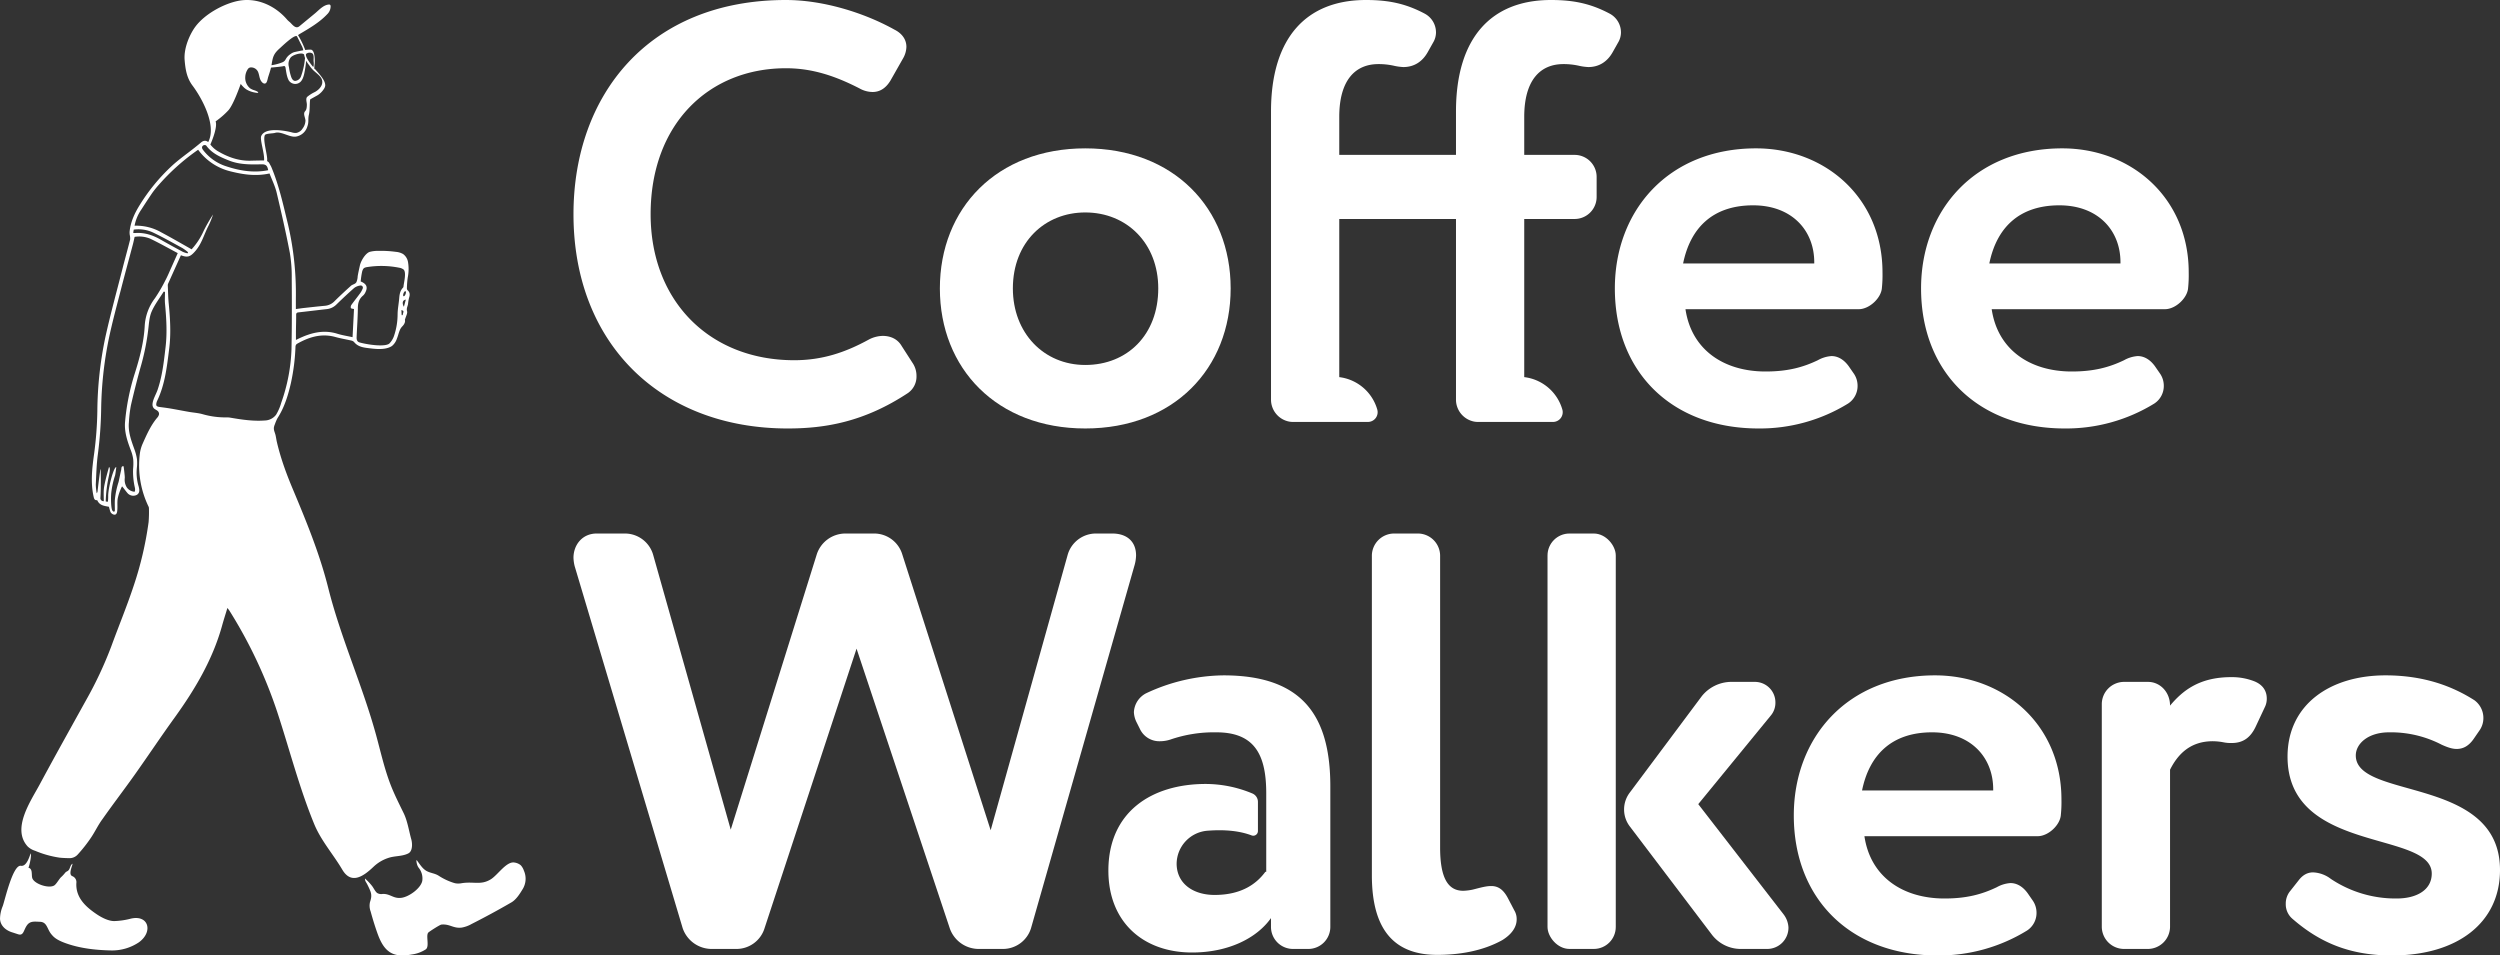 <svg id="レイヤー_1" data-name="レイヤー 1" xmlns="http://www.w3.org/2000/svg" viewBox="0 0 1274.97 487.278"><rect x="0" y="0" width="1274.97" height="487.278" fill="#333333" stroke="none"/><defs><style>.cls-1{fill:#ffffff;}</style></defs><title>combo</title><path class="cls-1" d="M459.833,176.446c-2.118-3.632-5.75-5.145-9.685-5.145a15.909,15.909,0,0,0-6.961,1.815c-12.106,6.66-23.908,10.593-38.133,10.593-43.281,0-73.242-30.265-73.242-74.452,0-46.003,29.66-74.452,69.006-74.452,13.92,0,25.725,4.237,37.528,10.29a13.788,13.788,0,0,0,6.658,1.817c3.632,0,6.658-1.817,9.08-5.75l6.355-11.198a12.558,12.558,0,0,0,1.817-6.053c0-3.935-2.422-6.961-6.053-8.777-15.738-8.778-36.621-15.133-55.384-15.133-69.914,0-108.351,48.424-108.351,109.257,0,65.979,44.491,109.258,109.258,109.258,19.066,0,39.043-3.33,61.439-18.16a10.196,10.196,0,0,0,4.237-8.475,11.785,11.785,0,0,0-2.118-6.96Z"/><path class="cls-1" d="M553.473,75.662c-45.094,0-74.15,30.568-74.15,71.426,0,40.859,29.056,71.427,74.15,71.427s74.15-30.568,74.15-71.427C627.623,106.23,598.567,75.662,553.473,75.662Zm0,110.468c-21.186,0-36.923-16.343-36.923-39.043,0-23.606,16.343-38.739,36.923-38.739,21.186,0,37.226,15.738,37.226,38.739C590.699,170.696,574.961,186.131,553.473,186.131Z"/><path class="cls-1" d="M895.586,75.662c-44.791,0-72.029,31.779-72.029,71.426,0,42.978,29.356,71.427,73.241,71.427a85.788,85.788,0,0,0,45.699-12.711,10.674,10.674,0,0,0,4.843-9.08,10.905,10.905,0,0,0-1.817-6.053l-2.722-3.935c-2.423-3.328-5.45-5.145-8.778-5.145a16.635,16.635,0,0,0-6.961,2.118c-7.565,3.632-15.435,5.751-26.633,5.751-21.488,0-37.831-11.198-40.858-31.779h88.375c5.447,0,11.5-5.75,11.802-10.895a63.219,63.219,0,0,0,.303-7.87C960.051,100.784,930.695,75.662,895.586,75.662Zm29.661,58.714H858.361c3.632-17.856,14.83-29.66,35.713-29.66,19.672,0,31.173,12.711,31.173,29.055Z"/><path class="cls-1" d="M1051.754,75.662c-44.793,0-72.031,31.779-72.031,71.426,0,42.978,29.356,71.427,73.241,71.427a85.793,85.793,0,0,0,45.701-12.711,10.674,10.674,0,0,0,4.843-9.08,10.917,10.917,0,0,0-1.817-6.053l-2.723-3.935c-2.422-3.328-5.448-5.145-8.777-5.145a16.629,16.629,0,0,0-6.961,2.118c-7.567,3.632-15.435,5.751-26.633,5.751-21.488,0-37.831-11.198-40.858-31.779h88.374c5.448,0,11.501-5.75,11.803-10.895a63.521,63.521,0,0,0,.302-7.87C1116.218,100.784,1086.861,75.662,1051.754,75.662Zm29.66,58.714h-66.886c3.632-17.856,14.83-29.66,35.713-29.66,19.673,0,31.173,12.711,31.173,29.055Z"/><path class="cls-1" d="M579.38,283.289c0-7.263-4.843-11.198-12.106-11.198h-8.475a14.983,14.983,0,0,0-14.223,10.593l-39.346,140.733-45.094-140.733a14.987,14.987,0,0,0-14.528-10.593H431.081a15.365,15.365,0,0,0-14.528,10.593L372.67,423.115l-39.648-140.431a14.988,14.988,0,0,0-14.225-10.593h-14.528c-7.263,0-11.803,5.751-11.803,12.41a20.392,20.392,0,0,0,.605,4.237l55.083,184.617a15.661,15.661,0,0,0,14.528,10.593h12.711a14.983,14.983,0,0,0,14.527-10.593l46.911-142.548,47.516,142.548a15.64,15.64,0,0,0,14.831,10.593H511.586a14.986,14.986,0,0,0,14.225-10.593l52.661-184.617A20.361,20.361,0,0,0,579.38,283.289Z"/><path class="cls-1" d="M623.975,344.425A95.008,95.008,0,0,0,584.63,353.505a11.44,11.44,0,0,0-6.356,9.685,12.669,12.669,0,0,0,1.212,4.843l1.815,3.632a10.912,10.912,0,0,0,10.29,6.355,17.102,17.102,0,0,0,5.448-.908,68.349,68.349,0,0,1,23.305-3.632c17.724,0,24.455,9.428,25.317,26.798.065,1.316.106,2.666.106,4.073v40.253h-.444c-4.315,5.863-11.842,11.803-25.887,11.803-10.814,0-19.243-5.665-19.368-15.811a17.052,17.052,0,0,1,15.947-16.953c8.865-.656,16.239.111,22.328,2.419a2.376,2.376,0,0,0,3.187-2.249V408.967a4.645,4.645,0,0,0-2.762-4.273,61.838,61.838,0,0,0-23.871-4.883c-27.541,0-49.634,14.225-49.634,44.188,0,26.33,17.856,41.766,42.674,41.766,18.461,0,32.988-7.265,40.251-17.555v4.54a11.231,11.231,0,0,0,11.198,11.198h7.87A11.231,11.231,0,0,0,678.452,472.75V401.021C678.452,365.006,664.227,344.425,623.975,344.425Z"/><path class="cls-1" d="M768.946,457.92c-2.422-4.54-5.145-6.053-8.475-6.053-2.723,0-5.75.908-9.382,1.817a26.571,26.571,0,0,1-4.843.605c-7.868,0-11.803-6.658-11.803-22.095V283.289a11.371,11.371,0,0,0-11.198-11.198H710.836a11.371,11.371,0,0,0-11.198,11.198V446.419c0,27.845,11.501,40.556,33.291,40.556,10.896,0,23.001-1.817,33.293-7.567,4.842-3.027,7.263-6.658,7.263-10.593a8.54,8.54,0,0,0-1.212-4.54Z"/><path class="cls-1" d="M866.093,410.101,903.016,365.006a10.082,10.082,0,0,0,2.422-6.658,10.457,10.457,0,0,0-10.29-10.593H882.436a19.454,19.454,0,0,0-14.528,7.263L831.289,404.048a14.241,14.241,0,0,0,0,17.555l41.765,55.083a18.498,18.498,0,0,0,14.528,7.263h13.62A10.847,10.847,0,0,0,912.096,473.053a11.994,11.994,0,0,0-2.422-6.658Z"/><rect class="cls-1" x="789.219" y="272.091" width="34.805" height="211.857" rx="11.198"/><path class="cls-1" d="M986.848,344.425c-44.793,0-72.032,31.779-72.032,71.426,0,42.978,29.358,71.427,73.242,71.427a85.796,85.796,0,0,0,45.701-12.711,10.673,10.673,0,0,0,4.842-9.08,10.915,10.915,0,0,0-1.815-6.053l-2.725-3.935c-2.42-3.328-5.447-5.145-8.777-5.145a16.635,16.635,0,0,0-6.961,2.118c-7.565,3.632-15.435,5.751-26.633,5.751-21.488,0-37.831-11.198-40.858-31.779h88.374c5.448,0,11.501-5.75,11.805-10.895a63.519,63.519,0,0,0,.302-7.87C1051.313,369.546,1021.956,344.425,986.848,344.425Zm29.66,58.714H949.622c3.632-17.856,14.83-29.66,35.713-29.66,19.672,0,31.173,12.711,31.173,29.055Z"/><path class="cls-1" d="M1149.674,347.452a31.366,31.366,0,0,0-11.805-2.118c-16.343,0-24.816,6.961-31.173,14.528,0-6.961-5.145-12.106-11.198-12.106h-12.408a11.371,11.371,0,0,0-11.198,11.198V472.75a11.371,11.371,0,0,0,11.198,11.198h12.408a11.371,11.371,0,0,0,11.198-11.198V392.548c3.935-7.87,10.29-14.528,21.791-14.528a30.559,30.559,0,0,1,5.75.605,18.588,18.588,0,0,0,3.935.303c5.75,0,9.685-2.723,12.408-8.777l4.54-9.685a9.678,9.678,0,0,0,.908-4.238C1156.029,352.597,1154.213,349.268,1149.674,347.452Z"/><path class="cls-1" d="M1201.426,385.283c0-6.052,6.355-11.803,16.948-11.803a56.186,56.186,0,0,1,26.936,6.356c2.723,1.21,5.145,2.118,7.567,2.118,3.328,0,6.052-1.513,8.473-4.843l3.33-4.842a10.919,10.919,0,0,0,1.815-6.053,11.174,11.174,0,0,0-4.54-9.08c-10.895-6.96-25.423-12.711-45.398-12.711-28.146,0-49.938,14.83-49.938,41.464,0,49.634,73.545,37.528,73.545,59.622,0,8.473-7.87,12.711-17.856,12.711a59.429,59.429,0,0,1-33.594-9.988,16.001,16.001,0,0,0-9.08-3.33c-2.723,0-5.145,1.212-7.263,3.935l-4.54,5.75a10.056,10.056,0,0,0-2.118,6.356,9.707,9.707,0,0,0,3.328,7.567c14.225,12.408,29.66,18.765,50.846,18.765,33.291,0,55.083-16.646,55.083-43.583C1274.97,395.574,1201.426,407.982,1201.426,385.283Z"/><path class="cls-1" d="M820.924,6.96c-9.685-5.145-18.461-6.96-29.963-6.96-30.265,0-48.424,19.066-48.424,56.898V78.992H683.006V59.623c0-18.765,8.173-26.936,19.975-26.936a35.597,35.597,0,0,1,8.172.908,26.967,26.967,0,0,0,4.541.605c5.447,0,9.683-2.723,12.408-7.567l2.723-4.842a10.202,10.202,0,0,0,1.513-5.145,10.849,10.849,0,0,0-5.75-9.686c-9.685-5.145-18.463-6.96-29.963-6.96-30.266,0-48.424,19.066-48.424,56.898V203.987a11.409,11.409,0,0,0,9.005,10.969l.011.002a10.681,10.681,0,0,0,2.182.227h38.223a4.965,4.965,0,0,0,4.771-6.325A23.053,23.053,0,0,0,683.006,192.334V111.679H742.537v92.309c0,.318.022.632.05.945a11.439,11.439,0,0,0,9.005,10.033l.011.002a10.698,10.698,0,0,0,2.132.219h38.272a4.965,4.965,0,0,0,4.77-6.327,23.053,23.053,0,0,0-19.436-16.532V111.679h25.725A11.231,11.231,0,0,0,814.264,100.48V90.19a11.231,11.231,0,0,0-11.198-11.198H777.341V59.623c0-18.765,8.172-26.936,19.976-26.936a35.606,35.606,0,0,1,8.172.908,26.918,26.918,0,0,0,4.538.605c5.448,0,9.686-2.723,12.408-7.567l2.725-4.842a10.202,10.202,0,0,0,1.513-5.145A10.849,10.849,0,0,0,820.924,6.96Z"/><path class="cls-1" d="M66.127,468.652a37.331,37.331,0,0,1-7.5,1.071c-3.094.169-6.755-1.756-9.325-3.485-5.657-3.803-10.777-8.54-10.354-15.936a3.278,3.278,0,0,0-2.077-3.483c-2.101-.867-.07-4.906.141-6.348-1.345.732-1.149,2.714-2.344,3.62-.312.236-.692.37-1.003.607a3.829,3.829,0,0,0-.401.357,18.244,18.244,0,0,1-1.781,1.983c-1.188.908-2.504,3.562-3.706,4.449-2.64,1.911-10.725-.713-11.385-3.921-.363-1.82.267-4.521-1.872-5.021.663-1.71,1.659-6.557,1.101-7.33-.678,1.919-2.139,6.804-4.954,6.329-4.094-.69-8.112,17.267-9.264,20.531a17.539,17.539,0,0,0-1.394,6.495c.159,3.614,3.03,5.964,6.29,6.943.933.296,1.865.614,2.798.91,2.89.978,2.791-1.647,4.453-4.241,1.66-2.616,3.935-2.168,6.826-2.077,3.731.137,3.528,3.66,5.899,6.457,1.045,1.233,2.329,2.688,7.079,4.413,7.499,2.723,15.551,3.589,23.526,3.747a24.615,24.615,0,0,0,13.942-4.146C78.424,475.075,75.662,465.986,66.127,468.652Z"/><path class="cls-1" d="M267.201,444.077a7.813,7.813,0,0,0-1.416-2.577,4.251,4.251,0,0,0-.411-.395,6.433,6.433,0,0,0-2.95-1.214c-4.148-.803-8.583,6.427-12.207,8.599-5.135,3.077-8.572.936-14.83,1.941a8.946,8.946,0,0,1-3.021.062,9.823,9.823,0,0,1-1.266-.342,31.39,31.39,0,0,1-7.329-3.503c-2.019-1.309-4.21-1.327-6.279-2.49-2.071-1.167-3.479-3.547-4.901-5.421-.439-.579-.226,2.259.908,3.779a8.713,8.713,0,0,1,1.857,6.706c-.745,3.808-6.696,8.089-10.537,8.635-4.257.606-5.742-2.134-9.691-1.955a4.056,4.056,0,0,1-2.815-.508c-1.07-.882-1.731-2.498-2.595-3.594a28.927,28.927,0,0,0-3.534-3.74c-.134-.119.059,1.016.098,1.107.231.539.602,1.059.875,1.582.581,1.114,1.125,2.247,1.603,3.409.901,2.197.659,3.706-.064,5.876a8.377,8.377,0,0,0,.32,4.791c.98,3.592,2.067,7.156,3.303,10.668,1.456,4.14,3.408,8.54,7.303,10.563,3.138,1.631,6.909,1.359,10.388.721a17.358,17.358,0,0,0,7.13-2.613c2.07-1.493-.15-7.156,1.34-8.609.545-.532,5.849-3.957,6.608-4.028,4.403-.417,6.017,2.07,10.405,1.53a15.604,15.604,0,0,0,5.031-1.843q10.293-5.211,20.28-11.002c2.362-1.37,4.162-4.145,5.572-6.482A10.142,10.142,0,0,0,267.201,444.077Z"/><path class="cls-1" d="M209.755,428.043c-1.239-4.408-1.914-9.29-3.907-13.377-2.411-4.944-4.898-9.827-6.85-14.98-3.015-7.957-4.869-16.294-7.108-24.503-6.961-25.527-18.06-49.682-24.5-75.371-4.392-17.496-11.217-34.082-18.156-50.6-2.157-5.134-4.155-10.339-5.809-15.658-.834-2.684-1.582-5.395-2.221-8.132-.278-1.193-.416-2.418-.706-3.6-.306-1.249-.966-2.452-.813-3.775a7.071,7.071,0,0,1,.505-1.689,25.772,25.772,0,0,1,1.055-2.581c.308-.601.679-1.166,1.027-1.745,2.994-4.987,4.813-11.032,6.089-16.67a104.324,104.324,0,0,0,2.335-18.557,1.897,1.897,0,0,1,.654-1.387c6.15-3.534,12.57-5.545,19.749-3.539,2.705.756,5.496,1.195,8.234,1.84a2.648,2.648,0,0,1,1.334.827c1.65,1.976,3.911,2.573,6.371,2.891,3.943.509,9.436,1.309,12.872-.992a8.041,8.041,0,0,0,2.476-3.672c.565-1.333.868-2.775,1.407-4.12a6.313,6.313,0,0,1,1.315-2.137c1.215-1.196,1.68-2.522,1.374-3.382.516-1.839,1.427-3.299,1.115-4.415-.411-1.466.292-2.449.496-3.644a21.705,21.705,0,0,1,.507-3.15c.462-1.401.578-2.63-.57-3.753a1.503,1.503,0,0,1-.515-.935,43.242,43.242,0,0,1,.435-5.729,21.725,21.725,0,0,0,.131-7.875,6.331,6.331,0,0,0-2.532-4.09,8.701,8.701,0,0,0-3.628-1.098,56.293,56.293,0,0,0-8.955-.5,16.019,16.019,0,0,0-4.547.542c-2.187.892-4.368,4.555-4.879,6.897-.398,1.824-.821,3.645-1.127,5.485a8.505,8.505,0,0,1-.652,3.033c-.631,1.063-1.955,1.097-2.818,1.877-2.819,2.547-5.622,5.125-8.312,7.808a7.768,7.768,0,0,1-5.074,2.372c-3.501.322-6.995.717-10.49,1.102-1.29.142-2.573.341-4.178.557,0-2.025-.005-3.889.001-5.753A155.418,155.418,0,0,0,146.908,114.59c-2.408-9.94-4.562-19.911-8.518-29.385-.251-.601-.633-1.147-.914-1.737a2.614,2.614,0,0,0-1.287-1.311c.012-.059.029-.119.039-.177.418-2.47-2.345-10.589-1.139-13.069.454-.887,4.232-.814,5.119-1.132,3.162-1.046,7.66,2.535,10.914,1.852a7.314,7.314,0,0,0,5.642-5.188c.864-2.412.189-3.602.803-6.082.546-2.321.287-5.977.63-7.66.013-.063,3.63-2.026,3.953-2.242a10.519,10.519,0,0,0,3.054-3.118,3.821,3.821,0,0,0,.658-1.668,4.244,4.244,0,0,0-.262-1.61c-.589-1.887-2.961-4.612-4.525-6.348-.042-.268-.76-.539-.782-.8a17.462,17.462,0,0,1,.213-2.534c.084-1.25.241-7.004-2.077-7.067a17.534,17.534,0,0,0-2.766.188,44.026,44.026,0,0,0-3.676-7.585c.091-.046.432-.342.819-.569,4.901-2.88,10.122-5.894,14.051-10.079a5.609,5.609,0,0,0,1.758-4.103.936.936,0,0,0-.374-.783.949.949,0,0,0-.533-.073c-2.816.212-5.047,2.849-7.092,4.535l-7.933,6.542c-1.874,1.545-3.464-.733-4.777-2.008a16.499,16.499,0,0,1-1.357-1.22c-6.34-7.487-15.87-11.625-25.241-9.678C113.715,2.057,104.504,7.225,99.798,13.39c-2.721,3.563-6.159,10.779-5.638,17.222.39,4.831,1.117,9.17,4.027,13.046,4.661,6.209,12.109,19.702,8.28,28.209-.09.202-.187.401-.288.599-1.096-.923-2.311-.935-3.641.188-1.109.937-2.242,1.848-3.38,2.751C95.301,78.468,91.226,81.293,87.622,84.629a95.799,95.799,0,0,0-16.377,19.946c-2.622,4.229-4.63,8.567-5.148,13.532a9.004,9.004,0,0,0,.065,1.655,7.906,7.906,0,0,1,.206,2.379c-1.228,4.912-2.601,9.788-3.849,14.695-2.993,11.768-6.222,23.487-8.833,35.34a188.742,188.742,0,0,0-4.04,37.307,184.663,184.663,0,0,1-1.641,21.884c-1.009,7.334-1.919,14.696-.22,22.11.313,1.364.766,1.682,1.799,1.614,1.183,2.757,3.647,2.903,5.985,3.365a21.561,21.561,0,0,0,.764,2.634c.399.942,2.171,2.009,2.985.97a2.893,2.893,0,0,0,.456-1.433c.291-2.169-.092-4.332.281-6.488a25.153,25.153,0,0,1,2.184-6.114c.729.72,2.505,3.31,3.192,3.861a3.926,3.926,0,0,0,4.477.42c1.384-.996,1.25-2.395.892-3.824-.046-.182-.073-.37-.132-.547a23.885,23.885,0,0,1-.872-9.326,21.487,21.487,0,0,0,.05-4.493,26.104,26.104,0,0,0-1.346-5.098c-1.594-4.425-3.233-8.83-2.763-13.658A67.391,67.391,0,0,1,66.765,206.7c1.615-6.983,3.367-13.941,5.323-20.836A118.693,118.693,0,0,0,75.616,167.944c.377-3.052.527-6.294,1.72-9.042,1.564-3.605,4.056-6.808,6.148-10.184l.657.136c0,2.045-.157,4.105.028,6.134.661,7.257,1.134,14.52.297,21.782-.567,4.923-1.114,9.859-2.126,14.715a61.824,61.824,0,0,1-1.941,7.237c-.761,2.245-2.198,4.49-2.56,6.831a5.227,5.227,0,0,0-.062.603,2.863,2.863,0,0,0,.616,1.997c.636.726,1.71.968,2.301,1.731a1.986,1.986,0,0,1,.362,1.629,4.205,4.205,0,0,1-1.01,1.661c-3.244,3.915-5.296,8.613-7.35,13.219a18.381,18.381,0,0,0-1.433,5.506,48.088,48.088,0,0,0,4.579,26.634l.108.485a63.44,63.44,0,0,1-.16,7.214A175.8,175.8,0,0,1,68.214,298.63c-3.457,10.466-7.69,20.682-11.466,31.034a197.319,197.319,0,0,1-12.878,27.461c-7.918,14.311-15.926,28.599-23.662,43.002-4.507,8.392-14.425,22.566-6.041,31.618a9.611,9.611,0,0,0,3.712,2.136,51.041,51.041,0,0,0,12.467,3.506c1.646.186,3.305.228,4.963.269a5.604,5.604,0,0,0,4.271-1.795,73.461,73.461,0,0,0,7.006-8.932c2.001-3.002,3.521-6.311,5.68-9.191,5.392-7.69,11.126-15.153,16.564-22.82,6.802-9.601,13.332-19.408,20.226-28.941,10.398-14.425,19.363-29.532,24.185-46.824.82-3.003,1.797-5.961,2.731-9.101.41.546.797,1.001,1.092,1.479a237.862,237.862,0,0,1,24.438,51.909c6.207,18.945,11.144,38.335,18.732,56.805,3.486,8.485,9.686,15.393,14.342,23.281,4.673,7.917,11.056,3.145,15.952-1.514a20.026,20.026,0,0,1,7.832-4.577c3.107-.967,6.46-.672,9.465-2.013a3.533,3.533,0,0,0,1.129-.72C210.439,433.167,210.279,429.91,209.755,428.043Zm-4.276-267.93c-.066.303-.054.51-.195.594a.524.524,0,0,1-.323.034.114.114,0,0,1-.124-.134q-.08-1.248-.123-2.497.337.14.674.279a.715.715,0,0,1,.281.172C205.908,158.841,205.548,159.793,205.479,160.113Zm.513-3.664c-.731-1.114-1.162-3.35.976-3.65C206.599,154.176,206.295,155.312,205.991,156.449Zm.796-7.937c.289.108.308.769.043,1.476s-.714,1.193-1.002,1.085-.308-.769-.043-1.476S206.499,148.404,206.787,148.512Zm-22.092-10.026a6.697,6.697,0,0,1,.324-.916c.383-.833.927-1.165,2.237-1.363a46.332,46.332,0,0,1,16.27.316,4.754,4.754,0,0,1,2.294.947c1.567,1.421.129,6.698-.039,8.591a1.104,1.104,0,0,1-.239.643c-1.476,1.493-1.788,3.371-1.947,5.361-.217,2.724-.788,5.434-.825,8.155a34.284,34.284,0,0,1-1.703,10.709,10.3,10.3,0,0,1-2.491,4.253c-2.035,1.811-10.479.743-15.163-.532-1.266-.345-1.593-1.356-1.541-2.681.196-4.967.583-9.931.629-14.898.024-2.61.668-4.709,2.709-6.381a5.112,5.112,0,0,0,1.189-1.722c1.255-2.561.538-4.218-2.446-5.431A38.468,38.468,0,0,1,184.695,138.486ZM150.932,168.511c.031-2.627.121-5.254.105-7.88-.005-.898.293-1.224,1.173-1.321,4.845-.533,9.682-1.134,14.527-1.673a8.165,8.165,0,0,0,4.93-2.435c2.928-2.839,5.894-5.645,8.959-8.334a6.385,6.385,0,0,1,3.012-1.237,1.122,1.122,0,0,1,1.304,1.597,10.565,10.565,0,0,1-1.511,2.639c-1.37,1.887-2.85,3.695-4.199,5.596a1.964,1.964,0,0,0-.29,1.635c.152.325.981.333,1.595.506-.236,4.595-.479,9.357-.736,14.357-2.632-.584-5.271-.979-7.789-1.763-7.248-2.257-13.861-.366-20.329,2.798-.2.098-.398.196-.754.371C150.929,171.65,150.914,170.08,150.932,168.511Zm5.224-141.042a2.753,2.753,0,0,1,3.153-.216c.962.783.531,2.94.624,4.009a7.607,7.607,0,0,1,.011,2.354,3.478,3.478,0,0,1-.216.564C156.411,30.176,155.669,28.172,156.157,27.469Zm-.699,1.839c.031.083.076.162.108.245-.038.423-.107.872-.146,1.329a36.812,36.812,0,0,1-1.928,8.118,3.526,3.526,0,0,1-2.833,2.255c-.04.002-.078.002-.113.002-1.287,0-1.849-1.513-2.037-2.02a22.742,22.742,0,0,1-.771-2.824l-.053-.238c-.08-.358-.135-.729-.189-1.098a11.148,11.148,0,0,0-.24-1.291,5.436,5.436,0,0,1,.931-4.386c.989-1.338,4.623-2.391,6.079-2.036a1.913,1.913,0,0,1,.809.394A11.24,11.24,0,0,0,155.458,29.308ZM138.52,32.926c.628-4.05,1.091-5.602,4.275-8.39.882-.772,7.217-6.956,8.6-6.068.141.091,1.922,3.801,2.738,5.393a8.114,8.114,0,0,1,.53,1.797c-1.809.303-3.684.712-4.544.914a5.618,5.618,0,0,0-1.86.935,7.388,7.388,0,0,0-2.206,2.125c-.646,1.067-.817,1.62-2.074,2.156a23.662,23.662,0,0,1-5.526,1.473C138.473,33.149,138.504,33.038,138.52,32.926ZM109.957,61.906A40.738,40.738,0,0,0,116.593,56.12c2.573-3.087,5.612-11.835,6.226-13.427-.1.259,1.133,1.473,1.331,1.675a8.762,8.762,0,0,0,1.561,1.271,12.426,12.426,0,0,0,4.39,1.576q.45.083.902.142a1.06,1.06,0,0,0,.408-.001c1.089-.288-1.275-1.18-1.516-1.266a7.986,7.986,0,0,1-2.377-1.065,6.929,6.929,0,0,1-2.431-5.844,7.611,7.611,0,0,1,1.45-4.132,1.902,1.902,0,0,1,1.161-.652,3.859,3.859,0,0,1,4.032,2.587c.423,1.132.535,2.363.978,3.487.464,1.179,1.777,2.794,2.929,1.891.616-.481.918-2.422,1.144-3.134.492-1.544,1.048-3.15,1.431-4.76,2.938-.246,5.709-.57,6.182-.698a1.13,1.13,0,0,1,.755-.033c.314.144.412.535.472.877.374,2.144.581,4.373,1.609,6.33a3.975,3.975,0,0,0,3.235,1.862,3.909,3.909,0,0,0,2.923-1.211c1.425-1.514,1.836-4.306,2.196-6.291.207-1.14.349-2.322.484-3.464a3.778,3.778,0,0,1,.109-.808,13.677,13.677,0,0,0,1.535,2.266,14.848,14.848,0,0,0,2.006,2.474c1.114,1.067,2.371,1.986,3.404,3.132,2.786,3.091.464,6.357-2.503,8.002a18.669,18.669,0,0,0-3.895,2.445c-.99.93-.21,2.841-.228,4.068-.054,3.756-1.234,2.796-1.383,4.509-.083.957.634,2.567.671,3.509a7.008,7.008,0,0,1-1.465,4.107,4.791,4.791,0,0,1-3.299,2.261,7.114,7.114,0,0,1-2.368-.343c-3.501-.877-13.449-2.707-15.424,1.908-.786,1.837,1.751,8.91,1.453,12.467-.121-.005-.244-.007-.368-.006-2.111.021-4.221.057-6.331.122-6.274.196-11.911-1.874-17.174-5.025a13.878,13.878,0,0,1-3.534-3.233C108.468,71.111,110.961,64.482,109.957,61.906ZM103.832,74.073a1.399,1.399,0,0,1,1.33.148c2.898,4.012,7.168,5.864,11.558,7.62,5.341,2.136,10.898,2.102,16.486,1.956,2.33-.061,3.136.593,3.568,3.009-7.654,1.536-14.951.201-22.066-2.216A23.937,23.937,0,0,1,103.689,76.639C103.013,75.794,102.569,74.795,103.832,74.073Zm-35.621,43.036a17.596,17.596,0,0,1,9.831,1.466c5.112,2.438,10.051,5.24,15.028,7.954a24.277,24.277,0,0,1,2.839,2.113q-.126.279-.252.558a12.747,12.747,0,0,1-2.371-.738c-3.758-2.016-7.511-4.046-11.205-6.176-4.117-2.374-8.442-3.81-13.256-3.435a5.895,5.895,0,0,1-.901-.1C68.035,118.12,68.121,117.625,68.211,117.109Zm16.166,25.79a79.872,79.872,0,0,1-5.34,9.173,25.827,25.827,0,0,0-5.237,14.136c-.44,8.441-2.627,16.568-5.17,24.583a114.221,114.221,0,0,0-4.837,24.233c-.482,5.268,1.206,10.076,3.022,14.88a18.478,18.478,0,0,1,1.13,4.429,26.215,26.215,0,0,1-.072,4.778,36.711,36.711,0,0,0,.906,9.562,3.753,3.753,0,0,1,.014,1.813.407.407,0,0,1-.179.259.43.43,0,0,1-.232.021,5.341,5.341,0,0,1-3.661-2.11,7.408,7.408,0,0,1-1.08-4.938c.046-1.282-.609-5.935-.609-5.935-1.325-.184-1.05,1.122-1.235,1.909-.507,2.156-1.211,5.76-1.355,6.207a42.686,42.686,0,0,0-1.808,8.417c-.223,2.038.023,5.644-.086,6.135s-.511.848-1.215-.04-.876-6.144-.581-9.112a42.48,42.48,0,0,1,1.914-8.744c.226-.704.635-4.293.635-4.293-1.163-.515-4.045,9.98-4.129,14.471a24.502,24.502,0,0,1-.144,3.131,4.377,4.377,0,0,1-1.114-.135A69.632,69.632,0,0,1,55.468,243c.165-.832,1.065-4.554.118-4.796,0,0-2.314,7.885-2.615,11.148-.188,2.04-.035,4.111-.035,6.238a1.533,1.533,0,0,1-1.717-1.687c.201-2.951.185-5.91.205-8.865.008-1.266.001-2.522-.043-3.787-.02-.555.06-1.94-.116-1.941s-1.132,7.877-1.499,11.139a1.636,1.636,0,0,1-.449,1.093,27.598,27.598,0,0,1-.467-4.367c.251-5.15.37-10.33,1.053-15.43a203.974,203.974,0,0,0,1.69-23.289,191.381,191.381,0,0,1,3.773-35.081c1.767-8.581,4.087-17.052,6.26-25.546,1.986-7.767,4.111-15.498,6.16-23.249.323-1.22.569-2.461.871-3.778a14.584,14.584,0,0,1,7.99.943c4.688,2.24,9.216,4.813,13.998,7.347-1.112,2.495-2.144,4.838-3.198,7.171C86.443,138.484,85.525,140.753,84.377,142.899Zm33.152,70.121a9.373,9.373,0,0,0-1.822-.151,42.462,42.462,0,0,1-12.496-1.671c-2.246-.616-4.62-.757-6.928-1.16-3.092-.54-6.171-1.152-9.264-1.682-1.622-.278-3.256-.491-4.889-.706l-.006-.022c-.025.004-.05.007-.075.011q-.296-.039-.592-.078c-1.698-.225-2.026-.679-1.607-2.327a3.503,3.503,0,0,1,.231-.663c4.084-8.435,5.059-17.599,6.204-26.712.959-7.634.518-15.263-.223-22.893-.304-3.124-.348-6.274-.489-9.414a2.178,2.178,0,0,1,.194-.951c2.145-4.787,4.305-9.567,6.496-14.425,3.486,1.334,4.822.709,7.207-1.974,3.5-3.937,4.554-8.679,6.95-13.231a46.433,46.433,0,0,0,2.243-5.586,78.858,78.858,0,0,0-4.814,8.399,34.973,34.973,0,0,1-6.135,9.364c-3.474-1.969-6.838-3.888-10.214-5.783-1.757-.986-3.533-1.938-5.306-2.895a25.652,25.652,0,0,0-13.559-3.363,21.19,21.19,0,0,1,3.419-8.2c1.904-2.958,3.812-5.915,5.812-8.807a51.744,51.744,0,0,1,3.283-4.03,110.733,110.733,0,0,1,18.541-16.751c.447-.332.916-.635,1.361-.942a28.782,28.782,0,0,0,16.358,10.979c6.561,1.659,13.075,2.651,20.047,1.109,1.18,3.119,2.831,6.389,3.649,9.856,2.4,10.17,4.756,20.387,6.707,30.652a72.21,72.21,0,0,1,.969,12.896c.088,12.103.111,24.21-.124,36.31a90.587,90.587,0,0,1-5.2,27.146,25.652,25.652,0,0,1-2.635,6.152,7.455,7.455,0,0,1-5.755,2.969C129.151,214.885,123.39,214.019,117.529,213.02Z"/></svg>